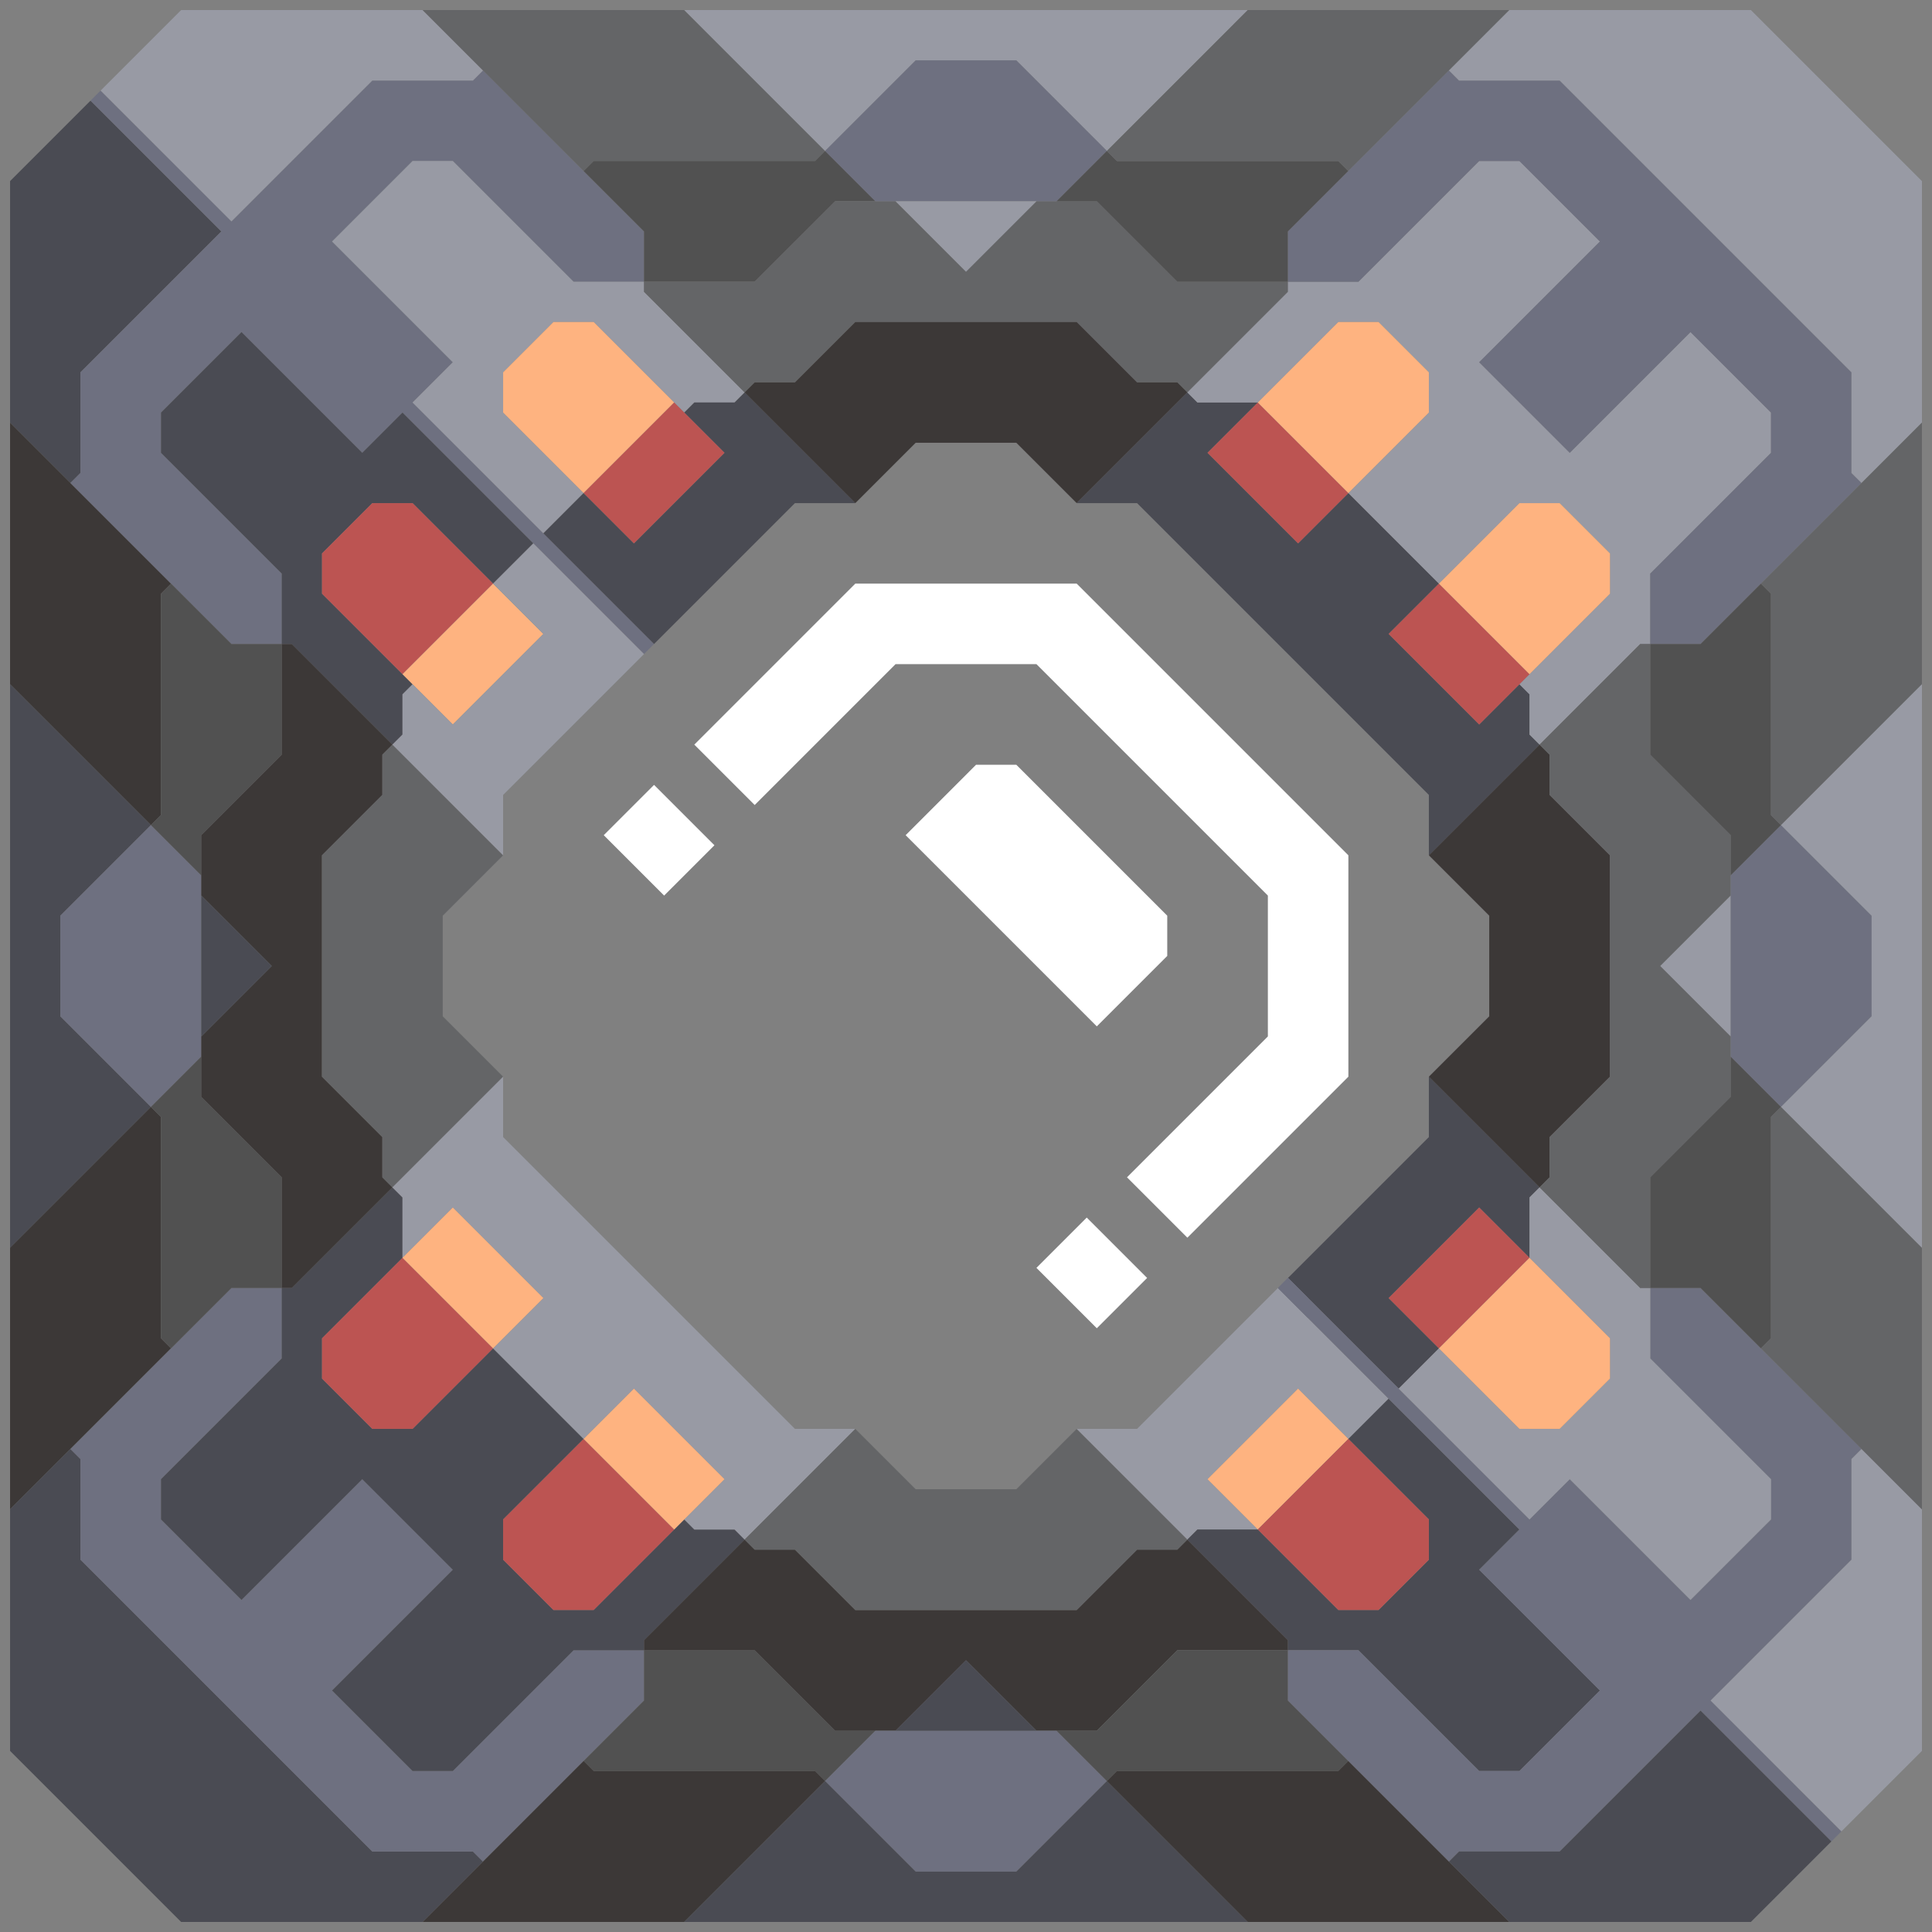 <?xml version="1.0"?>
<!DOCTYPE svg PUBLIC '-//W3C//DTD SVG 1.0//EN'
          'http://www.w3.org/TR/2001/REC-SVG-20010904/DTD/svg10.dtd'>
<svg xmlns:xlink="http://www.w3.org/1999/xlink" style="fill-opacity:1; color-rendering:auto; color-interpolation:auto; text-rendering:auto; stroke:black; stroke-linecap:square; stroke-miterlimit:10; shape-rendering:auto; stroke-opacity:1; fill:black; stroke-dasharray:none; font-weight:normal; stroke-width:1; font-family:'Dialog'; font-style:normal; stroke-linejoin:miter; font-size:12px; stroke-dashoffset:0; image-rendering:auto;" width="96" height="96" xmlns="http://www.w3.org/2000/svg"
><rect width="100%" height="100%" fill="#808080" stroke="none"/><!--Generated by the Batik Graphics2D SVG Generator--><defs id="genericDefs"
  /><g
  ><g style="stroke-linecap:round; fill:rgb(74,75,83); stroke:rgb(74,75,83);"
    ><path style="stroke:none;" d="M0.5 21 L0.5 9 L4.5 5 L11 11.5 L4 18.5 L4 23.5 L3.5 24 Z"
    /></g
    ><g style="stroke-linecap:round; fill:rgb(60,56,55); stroke:rgb(60,56,55);"
    ><path style="stroke:none;" d="M8.5 29 L8 29.5 L8 40.5 L7.5 41 L0.5 34 L0.5 21 Z"
      /><path d="M7.5 41 L3 45.5 L3 50.5 L7.5 55 L0.5 62 L0.5 34 Z" style="fill:rgb(74,75,83); stroke:none;"
      /><path style="stroke:none;" d="M0.5 75 L0.5 62 L7.5 55 L8 55.5 L8 66.5 L8.5 67 Z"
      /><path d="M0.5 87 L0.5 75 L3.5 72 L4 72.5 L4 77.5 L18.5 92 L23.5 92 L24 92.5 L21 95.5 L9 95.5 Z" style="fill:rgb(74,75,83); stroke:none;"
      /><path d="M3 50.5 L3 45.5 L7.5 41 L10 43.5 L10 52.5 L7.5 55 Z" style="fill:rgb(110,112,128); stroke:none;"
      /><path d="M3.5 24 L4 23.5 L4 18.5 L11 11.5 L4.5 5 L5 4.5 L11.5 11 L18.5 4 L23.5 4 L24 3.5 L32 11.5 L32 14 L28.5 14 L22.5 8 L20.5 8 L16.5 12 L22.5 18 L20.5 20 L32.5 32 L32 32.5 L20 20.5 L18 22.5 L12 16.5 L8 20.5 L8 22.5 L14 28.5 L14 32 L11.5 32 Z" style="fill:rgb(110,112,128); stroke:none;"
      /><path d="M4 77.5 L4 72.5 L3.5 72 L11.5 64 L14 64 L14 67.5 L8 73.5 L8 75.5 L12 79.5 L18 73.5 L22.5 78 L16.5 84 L20.5 88 L22.5 88 L28.5 82 L32 82 L32 84.5 L24 92.5 L23.5 92 L18.5 92 Z" style="fill:rgb(110,112,128); stroke:none;"
      /><path d="M5 4.5 L9 0.5 L21 0.5 L24 3.5 L23.5 4 L18.5 4 L11.5 11 Z" style="fill:rgb(152,154,164); stroke:none;"
      /><path d="M8 22.5 L8 20.5 L12 16.5 L18 22.5 L20 20.5 L26.5 27 L24.5 29 L20.5 25 L18.5 25 L16 27.5 L16 29.5 L20.5 34 L20 34.5 L20 36.5 L19.5 37 L14.5 32 L14 32 L14 28.5 Z" style="fill:rgb(74,75,83); stroke:none;"
      /><path d="M11.5 32 L14 32 L14 37.5 L10 41.5 L10 43.5 L7.5 41 L8 40.5 L8 29.5 L8.5 29 Z" style="fill:rgb(81,81,81); stroke:none;"
      /><path d="M8.5 67 L8 66.5 L8 55.5 L7.5 55 L10 52.5 L10 54.5 L14 58.5 L14 64 L11.5 64 Z" style="fill:rgb(81,81,81); stroke:none;"
      /><path d="M8 75.5 L8 73.5 L14 67.5 L14 64 L14.5 64 L19.5 59 L20 59.5 L20 62.5 L16 66.5 L16 68.5 L18.5 71 L20.5 71 L24.5 67 L29 71.5 L25 75.5 L25 77.5 L27.5 80 L29.5 80 L34 75.5 L34.5 76 L36.5 76 L37 76.5 L32 81.5 L32 82 L28.5 82 L22.5 88 L20.5 88 L16.5 84 L22.5 78 L18 73.5 L12 79.5 Z" style="fill:rgb(74,75,83); stroke:none;"
      /><path style="stroke:none;" d="M10 44.5 L10 41.5 L14 37.5 L14 32 L14.5 32 L19.5 37 L19 37.5 L19 39.5 L16 42.5 L16 53.5 L19 56.5 L19 58.5 L19.5 59 L14.5 64 L14 64 L14 58.5 L10 54.5 L10 51.5 L13.5 48 Z"
      /><path d="M13.5 48 L10 51.5 L10 44.5 Z" style="fill:rgb(74,75,83); stroke:none;"
      /><path d="M16 29.5 L16 27.5 L18.5 25 L20.5 25 L24.5 29 L20 33.5 Z" style="fill:rgb(188,84,82); stroke:none;"
      /><path d="M16 53.5 L16 42.5 L19 39.5 L19 37.5 L19.5 37 L25 42.5 L22 45.5 L22 50.5 L25 53.5 L19.5 59 L19 58.5 L19 56.5 Z" style="fill:rgb(100,101,103); stroke:none;"
      /><path d="M16 68.5 L16 66.5 L20 62.5 L24.5 67 L20.5 71 L18.5 71 Z" style="fill:rgb(188,84,82); stroke:none;"
      /><path d="M16.5 12 L20.5 8 L22.5 8 L28.5 14 L32 14 L32 14.5 L37 19.5 L36.5 20 L34.5 20 L34 20.5 L29.5 16 L27.5 16 L25 18.5 L25 20.5 L29 24.5 L27 26.5 L20.5 20 L22.5 18 Z" style="fill:rgb(152,154,164); stroke:none;"
      /><path d="M20 33.5 L24.5 29 L27 31.5 L22.5 36 Z" style="fill:rgb(254,179,128); stroke:none;"
      /><path d="M22.5 36 L27 31.5 L24.5 29 L26.5 27 L32 32.5 L25 39.5 L25 42.5 L19.5 37 L20 36.5 L20 34.5 L20.5 34 Z" style="fill:rgb(152,154,164); stroke:none;"
      /><path d="M20 62.5 L20 59.5 L19.5 59 L25 53.5 L25 56.5 L39.5 71 L42.5 71 L37 76.5 L36.5 76 L34.5 76 L34 75.5 L36 73.5 L31.5 69 L29 71.5 L24.5 67 L27 64.5 L22.5 60 Z" style="fill:rgb(152,154,164); stroke:none;"
      /><path d="M20 62.5 L22.5 60 L27 64.5 L24.5 67 Z" style="fill:rgb(254,179,128); stroke:none;"
      /><path d="M21 0.5 L34 0.5 L41 7.5 L40.5 8 L29.5 8 L29 8.5 Z" style="fill:rgb(100,101,103); stroke:none;"
      /><path d="M25 20.5 L25 18.5 L27.5 16 L29.5 16 L33.5 20 L29 24.5 Z" style="fill:rgb(254,179,128); stroke:none;"
      /><path d="M25 77.5 L25 75.5 L29 71.5 L33.5 76 L29.5 80 L27.5 80 Z" style="fill:rgb(188,84,82); stroke:none;"
      /><path d="M27 26.5 L29 24.5 L31.5 27 L36 22.5 L34 20.5 L34.5 20 L36.5 20 L37 19.5 L42.5 25 L39.5 25 L32.5 32 Z" style="fill:rgb(74,75,83); stroke:none;"
      /><path d="M29 8.5 L29.5 8 L40.5 8 L41 7.5 L43.5 10 L41.5 10 L37.5 14 L32 14 L32 11.5 Z" style="fill:rgb(81,81,81); stroke:none;"
      /><path d="M29 24.5 L33.5 20 L36 22.5 L31.5 27 Z" style="fill:rgb(188,84,82); stroke:none;"
      /><path d="M29 71.5 L31.5 69 L36 73.5 L33.5 76 Z" style="fill:rgb(254,179,128); stroke:none;"
      /><path d="M29.5 88 L29 87.5 L32 84.5 L32 82 L37.5 82 L41.5 86 L43.5 86 L41 88.5 L40.5 88 Z" style="fill:rgb(81,81,81); stroke:none;"
      /><path d="M30 41.5 L32.5 39 L35.5 42 L33 44.5 Z" style="fill:white; stroke:none;"
      /><path d="M32 14.5 L32 14 L37.5 14 L41.5 10 L44.5 10 L48 13.5 L51.5 10 L54.5 10 L58.5 14 L64 14 L64 14.5 L59 19.5 L58.5 19 L56.5 19 L53.5 16 L42.5 16 L39.5 19 L37.5 19 L37 19.5 Z" style="fill:rgb(100,101,103); stroke:none;"
      /><path style="stroke:none;" d="M32 82 L32 81.5 L37 76.5 L37.5 77 L39.5 77 L42.5 80 L53.5 80 L56.5 77 L58.5 77 L59 76.5 L64 81.5 L64 82 L58.5 82 L54.5 86 L51.5 86 L48 82.5 L44.5 86 L41.5 86 L37.5 82 Z"
      /><path style="stroke:none;" d="M34 95.5 L21 95.5 L29 87.5 L29.5 88 L40.5 88 L41 88.5 Z"
      /><path d="M34 0.5 L62 0.5 L55 7.5 L50.5 3 L45.5 3 L41 7.5 Z" style="fill:rgb(152,154,164); stroke:none;"
      /><path d="M34.5 37 L42.5 29 L53.5 29 L67 42.5 L67 53.5 L59 61.5 L56 58.5 L63 51.5 L63 44.5 L51.5 33 L44.5 33 L37.5 40 Z" style="fill:white; stroke:none;"
      /><path style="stroke:none;" d="M37 19.5 L37.5 19 L39.5 19 L42.5 16 L53.5 16 L56.5 19 L58.5 19 L59 19.5 L53.5 25 L50.5 22 L45.5 22 L42.5 25 Z"
      /><path d="M37.5 77 L37 76.5 L42.5 71 L45.5 74 L50.5 74 L53.5 71 L59 76.5 L58.5 77 L56.5 77 L53.5 80 L42.5 80 L39.5 77 Z" style="fill:rgb(100,101,103); stroke:none;"
      /><path d="M41 7.5 L45.5 3 L50.5 3 L55 7.5 L52.5 10 L43.5 10 Z" style="fill:rgb(110,112,128); stroke:none;"
      /><path d="M41 88.5 L43.5 86 L52.5 86 L55 88.5 L50.5 93 L45.5 93 Z" style="fill:rgb(110,112,128); stroke:none;"
      /><path d="M45.5 93 L50.5 93 L55 88.5 L62 95.5 L34 95.5 L41 88.5 Z" style="fill:rgb(74,75,83); stroke:none;"
      /><path d="M44.5 10 L51.5 10 L48 13.5 Z" style="fill:rgb(152,154,164); stroke:none;"
      /><path d="M45 41.5 L48.5 38 L50.5 38 L58 45.5 L58 47.5 L54.5 51 Z" style="fill:white; stroke:none;"
      /><path d="M44.5 86 L48 82.5 L51.5 86 Z" style="fill:rgb(74,75,83); stroke:none;"
      /><path d="M51.5 63 L54 60.5 L57 63.5 L54.5 66 Z" style="fill:white; stroke:none;"
      /><path d="M52.5 10 L55 7.5 L55.5 8 L66.5 8 L67 8.5 L64 11.5 L64 14 L58.5 14 L54.5 10 Z" style="fill:rgb(81,81,81); stroke:none;"
      /><path d="M52.5 86 L54.5 86 L58.5 82 L64 82 L64 84.5 L67 87.5 L66.5 88 L55.5 88 L55 88.5 Z" style="fill:rgb(81,81,81); stroke:none;"
      /><path d="M53.5 25 L59 19.5 L59.5 20 L62.5 20 L60 22.5 L64.5 27 L67 24.5 L71.5 29 L69 31.5 L73.5 36 L75.5 34 L76 34.5 L76 36.5 L76.5 37 L71 42.5 L71 39.5 L56.5 25 Z" style="fill:rgb(74,75,83); stroke:none;"
      /><path d="M53.5 71 L56.5 71 L63.5 64 L69 69.5 L67 71.5 L64.5 69 L60 73.5 L62.5 76 L59.5 76 L59 76.5 Z" style="fill:rgb(152,154,164); stroke:none;"
      /><path d="M55.5 8 L55 7.5 L62 0.5 L75 0.5 L67 8.5 L66.5 8 Z" style="fill:rgb(100,101,103); stroke:none;"
      /><path style="stroke:none;" d="M55 88.5 L55.5 88 L66.5 88 L67 87.5 L75 95.5 L62 95.5 Z"
      /><path d="M59.5 20 L59 19.5 L64 14.5 L64 14 L67.5 14 L73.5 8 L75.5 8 L79.5 12 L73.5 18 L78 22.5 L84 16.5 L88 20.5 L88 22.5 L82 28.5 L82 32 L81.5 32 L76.5 37 L76 36.5 L76 34.5 L75.5 34 L80 29.5 L80 27.5 L77.5 25 L75.5 25 L71.5 29 L67 24.5 L71 20.5 L71 18.5 L68.5 16 L66.5 16 L62.5 20 Z" style="fill:rgb(152,154,164); stroke:none;"
      /><path d="M59 76.5 L59.5 76 L62.5 76 L66.5 80 L68.5 80 L71 77.5 L71 75.5 L67 71.5 L69 69.5 L75.5 76 L73.5 78 L79.5 84 L75.5 88 L73.5 88 L67.5 82 L64 82 L64 81.5 Z" style="fill:rgb(74,75,83); stroke:none;"
      /><path d="M60 22.5 L62.5 20 L67 24.5 L64.5 27 Z" style="fill:rgb(188,84,82); stroke:none;"
      /><path d="M60 73.5 L64.5 69 L67 71.5 L62.5 76 Z" style="fill:rgb(254,179,128); stroke:none;"
      /><path d="M62.5 20 L66.5 16 L68.5 16 L71 18.5 L71 20.5 L67 24.5 Z" style="fill:rgb(254,179,128); stroke:none;"
      /><path d="M62.5 76 L67 71.5 L71 75.5 L71 77.5 L68.5 80 L66.5 80 Z" style="fill:rgb(188,84,82); stroke:none;"
      /><path d="M64 14 L64 11.5 L72 3.5 L72.5 4 L77.5 4 L92 18.5 L92 23.5 L92.5 24 L84.5 32 L82 32 L82 28.5 L88 22.5 L88 20.5 L84 16.5 L78 22.5 L73.5 18 L79.5 12 L75.5 8 L73.5 8 L67.5 14 Z" style="fill:rgb(110,112,128); stroke:none;"
      /><path d="M64 63.5 L71 56.5 L71 53.5 L76.5 59 L76 59.5 L76 62.5 L73.5 60 L69 64.5 L71.5 67 L69.5 69 Z" style="fill:rgb(74,75,83); stroke:none;"
      /><path d="M65 65.5 L63.5 64 L64 63.5 L65 64.5 Z" style="fill:rgb(110,112,128); stroke:none;"
      /><path d="M64 84.5 L64 82 L67.5 82 L73.5 88 L75.5 88 L79.5 84 L73.5 78 L75.5 76 L63.5 64 L64 63.5 L76 75.5 L78 73.5 L84 79.5 L88 75.5 L88 73.5 L82 67.5 L82 64 L84.5 64 L92.5 72 L92 72.5 L92 77.5 L85 84.5 L91.5 91 L91 91.5 L84.5 85 L77.5 92 L72.5 92 L72 92.5 Z" style="fill:rgb(110,112,128); stroke:none;"
      /><path d="M69 31.5 L71.5 29 L76 33.5 L73.5 36 Z" style="fill:rgb(188,84,82); stroke:none;"
      /><path d="M69 64.5 L73.5 60 L76 62.5 L71.5 67 Z" style="fill:rgb(188,84,82); stroke:none;"
      /><path d="M69.5 69 L71.5 67 L75.5 71 L77.5 71 L80 68.5 L80 66.5 L76 62.5 L76 59.5 L76.5 59 L81.5 64 L82 64 L82 67.5 L88 73.5 L88 75.5 L84 79.5 L78 73.5 L76 75.5 Z" style="fill:rgb(152,154,164); stroke:none;"
      /><path style="stroke:none;" d="M71 42.5 L76.5 37 L77 37.5 L77 39.5 L80 42.5 L80 53.5 L77 56.5 L77 58.5 L76.5 59 L71 53.5 L74 50.5 L74 45.5 Z"
      /><path d="M72.5 4 L72 3.5 L75 0.5 L87 0.5 L95.5 9 L95.5 21 L92.5 24 L92 23.5 L92 18.5 L77.5 4 Z" style="fill:rgb(152,154,164); stroke:none;"
      /><path d="M71.5 29 L75.5 25 L77.5 25 L80 27.5 L80 29.5 L76 33.5 Z" style="fill:rgb(254,179,128); stroke:none;"
      /><path d="M71.5 67 L76 62.5 L80 66.5 L80 68.5 L77.5 71 L75.5 71 Z" style="fill:rgb(254,179,128); stroke:none;"
      /><path d="M72 92.5 L72.5 92 L77.5 92 L84.5 85 L91 91.5 L87 95.5 L75 95.5 Z" style="fill:rgb(74,75,83); stroke:none;"
      /><path d="M77 39.5 L77 37.5 L76.5 37 L81.5 32 L82 32 L82 37.5 L86 41.5 L86 44.5 L82.5 48 L86 51.5 L86 54.5 L82 58.5 L82 64 L81.5 64 L76.5 59 L77 58.5 L77 56.5 L80 53.5 L80 42.5 Z" style="fill:rgb(100,101,103); stroke:none;"
      /><path d="M82 37.5 L82 32 L84.5 32 L87.5 29 L88 29.5 L88 40.5 L88.5 41 L86 43.5 L86 41.5 Z" style="fill:rgb(81,81,81); stroke:none;"
      /><path d="M82 64 L82 58.5 L86 54.5 L86 52.5 L88.5 55 L88 55.5 L88 66.5 L87.5 67 L84.5 64 Z" style="fill:rgb(81,81,81); stroke:none;"
      /><path d="M82.5 48 L86 44.5 L86 51.5 Z" style="fill:rgb(152,154,164); stroke:none;"
      /><path d="M85 84.5 L92 77.5 L92 72.5 L92.5 72 L95.5 75 L95.5 87 L91.5 91 Z" style="fill:rgb(152,154,164); stroke:none;"
      /><path d="M86 52.5 L86 43.5 L88.5 41 L93 45.5 L93 50.5 L88.5 55 Z" style="fill:rgb(110,112,128); stroke:none;"
      /><path d="M88.5 41 L88 40.5 L88 29.5 L87.5 29 L95.5 21 L95.5 34 Z" style="fill:rgb(100,101,103); stroke:none;"
      /><path d="M95.5 62 L95.5 75 L87.5 67 L88 66.5 L88 55.5 L88.5 55 Z" style="fill:rgb(100,101,103); stroke:none;"
      /><path d="M88.5 41 L95.5 34 L95.5 62 L88.5 55 L93 50.5 L93 45.5 Z" style="fill:rgb(152,154,164); stroke:none;"
    /></g
  ></g
></svg
>
